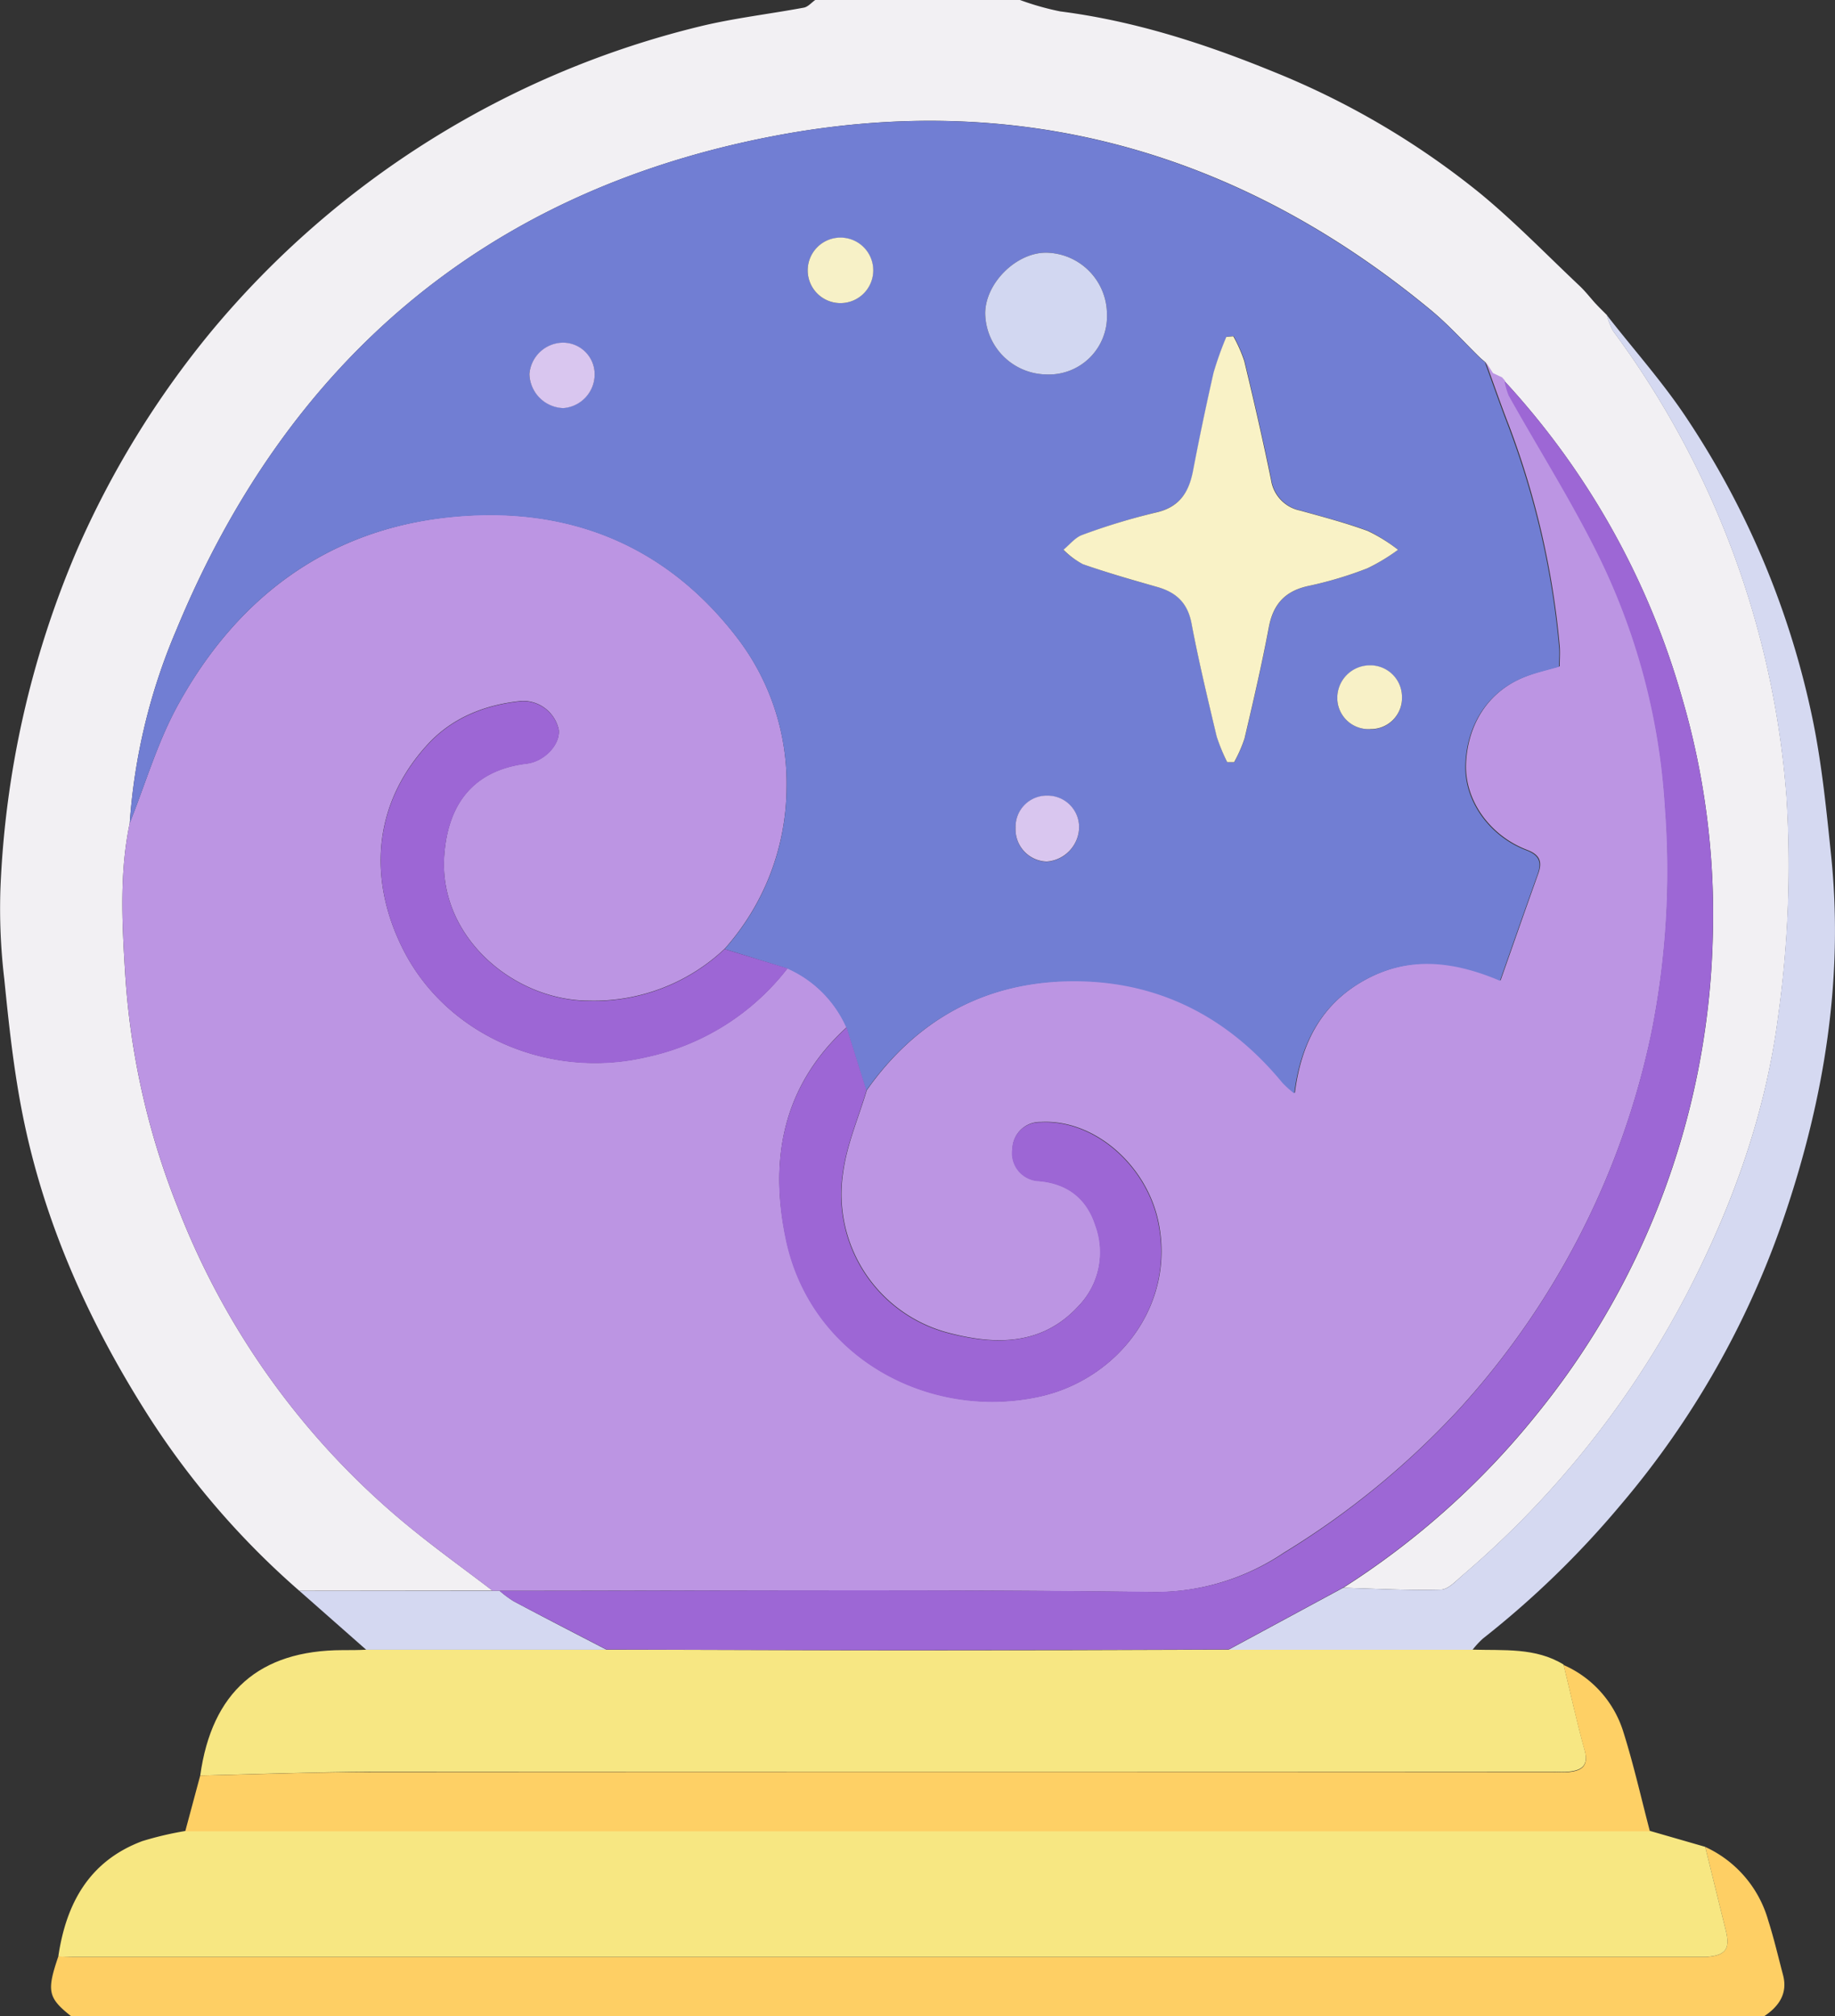 <svg id="图层_1" data-name="图层 1" xmlns="http://www.w3.org/2000/svg" viewBox="0 0 262.1 288"><rect x="0" y="0" width="262.1" height="288" fill="#333333" stroke="none"/><defs><style>.cls-1{fill:#f2f0f3;}.cls-2{fill:#fecf64;}.cls-3{fill:#f7e782;}.cls-4{fill:#f7e783;}.cls-5{fill:#fed065;}.cls-6{fill:#d5d9f1;}.cls-7{fill:#d4d8f1;}.cls-8{fill:#bc95e3;}.cls-9{fill:#717ed3;}.cls-10{fill:#9d67d5;}.cls-11{fill:#9d66d5;}.cls-12{fill:#f9f2c6;}.cls-13{fill:#d2d7f1;}.cls-14{fill:#f7f1c7;}.cls-15{fill:#d9c6ef;}.cls-16{fill:#f8f1c7;}</style></defs><title>pz2</title><path class="cls-1" d="M62.06,233.81a116.16,116.16,0,0,1-22.42-26.36c-8-12.83-14.07-26.57-17.06-41.46-1.3-6.45-2-13-2.66-19.59a85,85,0,0,1-.55-12.85A136.83,136.83,0,0,1,30.23,85.31,132.34,132.34,0,0,1,49.49,53.9a131,131,0,0,1,69.84-43.58c4.86-1.18,9.87-1.75,14.8-2.67.59-.11,1.08-.71,1.62-1.09H165a38.91,38.91,0,0,0,5.75,1.63c10.54,1.35,20.54,4.57,30.31,8.56a115.15,115.15,0,0,1,29.6,17.38c5,4.11,9.55,8.82,14.28,13.28.79.75,1.46,1.61,2.18,2.42l.58.61v0l1.14,1.14h0a9.07,9.07,0,0,0,.87,2.25,127.91,127.91,0,0,1,24.78,66.6,155,155,0,0,1-1.15,31c-1.77,14.05-6.53,27.33-13.1,40a134.59,134.59,0,0,1-31.93,40.09c-1,.84-2.11,2.1-3.2,2.13-4.64.13-9.29-.14-13.94-.26a114.07,114.07,0,0,0,27.69-24.84,112.42,112.42,0,0,0,25.09-68,110,110,0,0,0-4.48-34.63A111.58,111.58,0,0,0,234.2,61l-.4-.45-1.3-.61-1.07-1.67,0,0-.63-.53c-2.33-2.27-4.52-4.72-7-6.79-27.6-22.89-59.31-31.71-94.38-24.88C88.59,34,60.32,58.2,44.47,96.62a84.92,84.92,0,0,0-6.63,27.54c-1.46,7-1.11,14.05-.67,21.15A108.12,108.12,0,0,0,44.68,179a110.48,110.48,0,0,0,33.65,46.13c3.7,3,7.55,5.77,11.32,8.65Z" transform="translate(-19.31 -6.56)"/><path class="cls-2" d="M29.44,294.56c-3.28-2.6-3.48-3.58-1.8-8.51.75,0,1.49.07,2.24.07H261.67c.47,0,.94,0,1.4,0,2.72-.21,3.39-1.13,2.74-3.79l-2.94-11.93a16.48,16.48,0,0,1,9,10.5c.82,2.57,1.43,5.2,2.12,7.81s-.58,4.46-2.67,5.86Z" transform="translate(-19.31 -6.56)"/><path class="cls-3" d="M262.87,270.39l2.94,11.93c.65,2.66,0,3.58-2.74,3.79-.46,0-.93,0-1.4,0H29.88c-.75,0-1.49,0-2.24-.07,1.12-7.56,4.4-13.62,12-16.47a47.07,47.07,0,0,1,6.18-1.45H255Z" transform="translate(-19.31 -6.56)"/><path class="cls-4" d="M47.91,260.2q2.48-17.88,20.34-17.91c1.12,0,2.24,0,3.36-.06h34.33c14.43,0,28.86.09,43.29.09q22.77,0,45.54-.1l34.87,0c4.43.14,9-.33,13,2.13,1,4.07,1.88,8.16,3,12.19.62,2.23-.39,2.94-2.29,3.11-.74.07-1.49,0-2.24,0q-84.42,0-168.83,0C64.16,259.72,56,260,47.91,260.2Z" transform="translate(-19.31 -6.56)"/><path class="cls-5" d="M47.91,260.2c8.13-.17,16.25-.48,24.37-.49q84.42-.06,168.83,0c.75,0,1.5.05,2.24,0,1.9-.17,2.91-.88,2.29-3.11-1.11-4-2-8.12-3-12.19a15.41,15.41,0,0,1,8.52,9.5c1.48,4.68,2.56,9.5,3.81,14.26H45.77C46.49,265.49,47.2,262.84,47.91,260.2Z" transform="translate(-19.31 -6.56)"/><path class="cls-6" d="M229.64,242.24l-34.87,0,16.38-8.85c4.65.12,9.3.39,13.94.26,1.09,0,2.23-1.29,3.2-2.13a134.59,134.59,0,0,0,31.93-40.09c6.57-12.64,11.33-25.92,13.1-40a155,155,0,0,0,1.15-31,127.91,127.91,0,0,0-24.78-66.6,9.07,9.07,0,0,1-.87-2.25c3.89,5,8.14,9.73,11.59,15a122.22,122.22,0,0,1,17.86,43c1.29,6.36,1.93,12.87,2.6,19.34,1.78,17.46-1,34.43-6.54,50.92a126.27,126.27,0,0,1-23.56,41.73,132.56,132.56,0,0,1-19.64,19.06A12.58,12.58,0,0,0,229.64,242.24Z" transform="translate(-19.31 -6.56)"/><path class="cls-6" d="M248.83,51.56l-1.14-1.14Z" transform="translate(-19.31 -6.56)"/><path class="cls-6" d="M247.7,50.44l-.58-.61Z" transform="translate(-19.31 -6.56)"/><path class="cls-7" d="M105.94,242.23H71.61l-9.55-8.42H90.67a15.35,15.35,0,0,0,2,1.49C97.05,237.64,101.5,239.93,105.94,242.23Z" transform="translate(-19.31 -6.56)"/><path class="cls-8" d="M90.67,233.82h-1c-3.77-2.88-7.62-5.68-11.32-8.65A110.48,110.48,0,0,1,44.68,179a108.12,108.12,0,0,1-7.51-33.72c-.44-7.1-.79-14.14.67-21.15,2.24-5.61,3.95-11.51,6.83-16.77C53.09,92,66,82.23,83.61,80.41c16.37-1.68,30.46,3.67,40.8,17a34.16,34.16,0,0,1,7.25,21.69,34.87,34.87,0,0,1-8.85,23,27.18,27.18,0,0,1-19.34,7.41c-10.71,0-21.53-9.06-20.71-20.74.53-7.52,4.29-12.23,11.79-13.14,2.53-.31,4.83-2.77,4.56-4.86a5.21,5.21,0,0,0-5.31-4.08c-5.19.52-9.91,2.38-13.43,6.23-8.05,8.8-8.34,19.63-3.5,29.23,6.3,12.49,21,18.61,34.74,15.41a34.53,34.53,0,0,0,20.19-12.7,16.49,16.49,0,0,1,8.44,8.45c-9.18,8.38-11.12,19-8.6,30.49,3.67,16.82,20.51,25.64,36.11,22.26,11.18-2.42,19.57-13.11,17-25.08-1.74-8.06-9.17-14.58-16.81-14.14a3.91,3.91,0,0,0-4,3.82,4,4,0,0,0,3.52,4.57c4.25.28,7.08,2.44,8.34,6.35a11.08,11.08,0,0,1-2.38,11.49c-5.11,5.62-11.63,5.65-18.17,4a20.47,20.47,0,0,1-15.5-23.06c.54-4,2.21-7.81,3.37-11.71,7-9.94,16.63-15.33,28.65-15.62,12.5-.3,22.85,4.78,30.82,14.52a14.55,14.55,0,0,0,1.67,1.49c.92-7.22,3.87-12.83,10.16-16.23s12.56-2.69,19.23.14c1.83-5.21,3.58-10.22,5.37-15.22.61-1.72.26-2.71-1.61-3.42-5.23-2-8.89-7-8.7-12.26.17-5,2.66-10.21,8.47-12.49,1.54-.61,3.17-1,4.91-1.47,0-1,.08-2,0-2.87a119.19,119.19,0,0,0-7.25-31.54c-1.17-3-2.23-6.09-3.35-9.14l1.07,1.67,1.3.61.4.45a9.82,9.82,0,0,0,.6,2.08c4.42,7.9,9.3,15.57,13.23,23.7a94.16,94.16,0,0,1,9.07,35,117.78,117.78,0,0,1-2,32.62,114.66,114.66,0,0,1-27.39,53.49,117.48,117.48,0,0,1-25.07,20.55A32.94,32.94,0,0,1,184,234C152.9,233.59,121.79,233.81,90.67,233.82Z" transform="translate(-19.31 -6.56)"/><path class="cls-9" d="M122.81,142.14a34.87,34.87,0,0,0,8.85-23,34.16,34.16,0,0,0-7.25-21.69c-10.34-13.33-24.43-18.68-40.8-17C66,82.23,53.09,92,44.67,107.39c-2.88,5.26-4.59,11.16-6.83,16.77a84.92,84.92,0,0,1,6.63-27.54C60.32,58.2,88.59,34,129.38,26.08c35.07-6.83,66.78,2,94.38,24.88,2.5,2.07,4.69,4.52,7,6.79l.63.53,0,0c1.12,3.05,2.18,6.11,3.35,9.14A119.19,119.19,0,0,1,242,98.94c.09.92,0,1.85,0,2.87-1.74.51-3.37.86-4.91,1.47-5.81,2.28-8.3,7.49-8.47,12.49-.19,5.25,3.47,10.27,8.7,12.26,1.87.71,2.22,1.7,1.61,3.42-1.79,5-3.54,10-5.37,15.22-6.67-2.83-13-3.52-19.23-.14s-9.24,9-10.16,16.23a14.55,14.55,0,0,1-1.67-1.49c-8-9.74-18.32-14.82-30.82-14.52-12,.29-21.68,5.68-28.65,15.62-.95-3-1.89-6-2.83-9a16.49,16.49,0,0,0-8.44-8.45Zm71.79-26.7h1a19.42,19.42,0,0,0,1.49-3.38c1.24-5.28,2.47-10.57,3.47-15.89.64-3.38,2.39-5.23,5.77-5.93a53.8,53.8,0,0,0,8.32-2.5A27.31,27.31,0,0,0,219,85.1a23.28,23.28,0,0,0-4.26-2.7c-3.16-1.16-6.43-2-9.67-2.92a5.26,5.26,0,0,1-4.16-4.37c-1.17-5.67-2.47-11.32-3.83-17a20.75,20.75,0,0,0-1.56-3.53l-1,.09a47.68,47.68,0,0,0-1.82,5.1q-1.6,7-2.93,14c-.6,3.11-2,5.22-5.35,6A89.94,89.94,0,0,0,173.91,83c-1,.36-1.81,1.39-2.7,2.12A11.57,11.57,0,0,0,174,87.16c3.45,1.21,7,2.25,10.47,3.21,2.8.76,4.48,2.24,5.05,5.25,1,5.42,2.32,10.79,3.59,16.15A25.77,25.77,0,0,0,194.6,115.44ZM177.42,51.5a8.82,8.82,0,0,0-8.63-8.84c-4.27-.06-8.69,4.28-8.76,8.59a8.86,8.86,0,0,0,8.69,8.8A8.3,8.3,0,0,0,177.42,51.5Zm-38.14-1.64a4.67,4.67,0,1,0-4.6-4.69A4.67,4.67,0,0,0,139.28,49.86Zm25.09,75a4.6,4.6,0,0,0,4.45,4.81,5,5,0,0,0,4.62-4.73,4.5,4.5,0,0,0-4.53-4.69A4.45,4.45,0,0,0,164.37,124.83ZM104.25,60a4.52,4.52,0,0,0-4.75-4.45A4.86,4.86,0,0,0,94.93,60a5,5,0,0,0,4.84,4.83A4.84,4.84,0,0,0,104.25,60Zm110.8,50.74a4.44,4.44,0,0,0,4.51-4.62,4.52,4.52,0,0,0-4.69-4.48,4.65,4.65,0,0,0-4.55,4.66A4.45,4.45,0,0,0,215.05,110.71Z" transform="translate(-19.31 -6.56)"/><path class="cls-10" d="M90.67,233.82c31.12,0,62.23-.23,93.34.15a32.94,32.94,0,0,0,18.64-5.52,117.48,117.48,0,0,0,25.07-20.55,114.66,114.66,0,0,0,27.39-53.49,117.78,117.78,0,0,0,2-32.62,94.16,94.16,0,0,0-9.07-35c-3.93-8.13-8.81-15.8-13.23-23.7a9.82,9.82,0,0,1-.6-2.08,111.58,111.58,0,0,1,25.25,44.87,110,110,0,0,1,4.48,34.63,112.42,112.42,0,0,1-25.09,68,114.07,114.07,0,0,1-27.69,24.84l-16.38,8.85q-22.77.06-45.54.1c-14.43,0-28.86-.06-43.29-.09-4.44-2.3-8.89-4.59-13.31-6.92A15.35,15.35,0,0,1,90.67,233.82Z" transform="translate(-19.31 -6.56)"/><path class="cls-10" d="M233.8,60.54l-1.3-.61Z" transform="translate(-19.31 -6.56)"/><path class="cls-8" d="M231.41,58.28l-.63-.53Z" transform="translate(-19.31 -6.56)"/><path class="cls-11" d="M140.24,153.35c.94,3,1.88,6,2.83,9-1.16,3.9-2.83,7.73-3.37,11.71a20.47,20.47,0,0,0,15.5,23.06c6.54,1.62,13.06,1.59,18.17-4a11.08,11.08,0,0,0,2.38-11.49c-1.26-3.91-4.09-6.07-8.34-6.35a4,4,0,0,1-3.52-4.57,3.91,3.91,0,0,1,4-3.82c7.64-.44,15.07,6.08,16.81,14.14,2.58,12-5.81,22.66-17,25.08-15.6,3.38-32.44-5.44-36.11-22.26C129.12,172.3,131.06,161.73,140.24,153.35Z" transform="translate(-19.31 -6.56)"/><path class="cls-11" d="M122.81,142.14l9,2.76a34.53,34.53,0,0,1-20.19,12.7c-13.69,3.2-28.44-2.92-34.74-15.41-4.84-9.6-4.55-20.43,3.5-29.23,3.52-3.85,8.24-5.71,13.43-6.23a5.21,5.21,0,0,1,5.31,4.08c.27,2.09-2,4.55-4.56,4.86-7.5.91-11.26,5.62-11.79,13.14-.82,11.68,10,20.73,20.71,20.74A27.18,27.18,0,0,0,122.81,142.14Z" transform="translate(-19.31 -6.56)"/><path class="cls-12" d="M194.6,115.44a25.77,25.77,0,0,1-1.51-3.67c-1.27-5.36-2.57-10.73-3.59-16.15-.57-3-2.25-4.49-5.05-5.25-3.52-1-7-2-10.47-3.21a11.57,11.57,0,0,1-2.77-2.07c.89-.73,1.68-1.76,2.7-2.12a89.94,89.94,0,0,1,10.46-3.18c3.38-.75,4.75-2.86,5.35-6q1.34-7,2.93-14a47.68,47.68,0,0,1,1.82-5.1l1-.09a20.75,20.75,0,0,1,1.56,3.53c1.36,5.64,2.66,11.29,3.83,17a5.26,5.26,0,0,0,4.16,4.37c3.24.9,6.51,1.76,9.67,2.92A23.28,23.28,0,0,1,219,85.1a27.31,27.31,0,0,1-4.37,2.64,53.8,53.8,0,0,1-8.32,2.5c-3.38.7-5.13,2.55-5.77,5.93-1,5.32-2.23,10.61-3.47,15.89a19.42,19.42,0,0,1-1.49,3.38Z" transform="translate(-19.31 -6.56)"/><path class="cls-13" d="M177.42,51.5a8.3,8.3,0,0,1-8.7,8.55,8.86,8.86,0,0,1-8.69-8.8c.07-4.31,4.49-8.65,8.76-8.59A8.82,8.82,0,0,1,177.42,51.5Z" transform="translate(-19.31 -6.56)"/><path class="cls-14" d="M139.28,49.86a4.67,4.67,0,0,1-4.6-4.69,4.68,4.68,0,1,1,4.6,4.69Z" transform="translate(-19.31 -6.56)"/><path class="cls-15" d="M164.37,124.83a4.45,4.45,0,0,1,4.54-4.61,4.5,4.5,0,0,1,4.53,4.69,5,5,0,0,1-4.62,4.73A4.6,4.6,0,0,1,164.37,124.83Z" transform="translate(-19.31 -6.56)"/><path class="cls-15" d="M104.25,60a4.84,4.84,0,0,1-4.48,4.86A5,5,0,0,1,94.93,60a4.86,4.86,0,0,1,4.57-4.48A4.52,4.52,0,0,1,104.25,60Z" transform="translate(-19.31 -6.56)"/><path class="cls-16" d="M215.05,110.71a4.45,4.45,0,0,1-4.73-4.44,4.65,4.65,0,0,1,4.55-4.66,4.52,4.52,0,0,1,4.69,4.48A4.44,4.44,0,0,1,215.05,110.71Z" transform="translate(-19.31 -6.56)"/></svg>